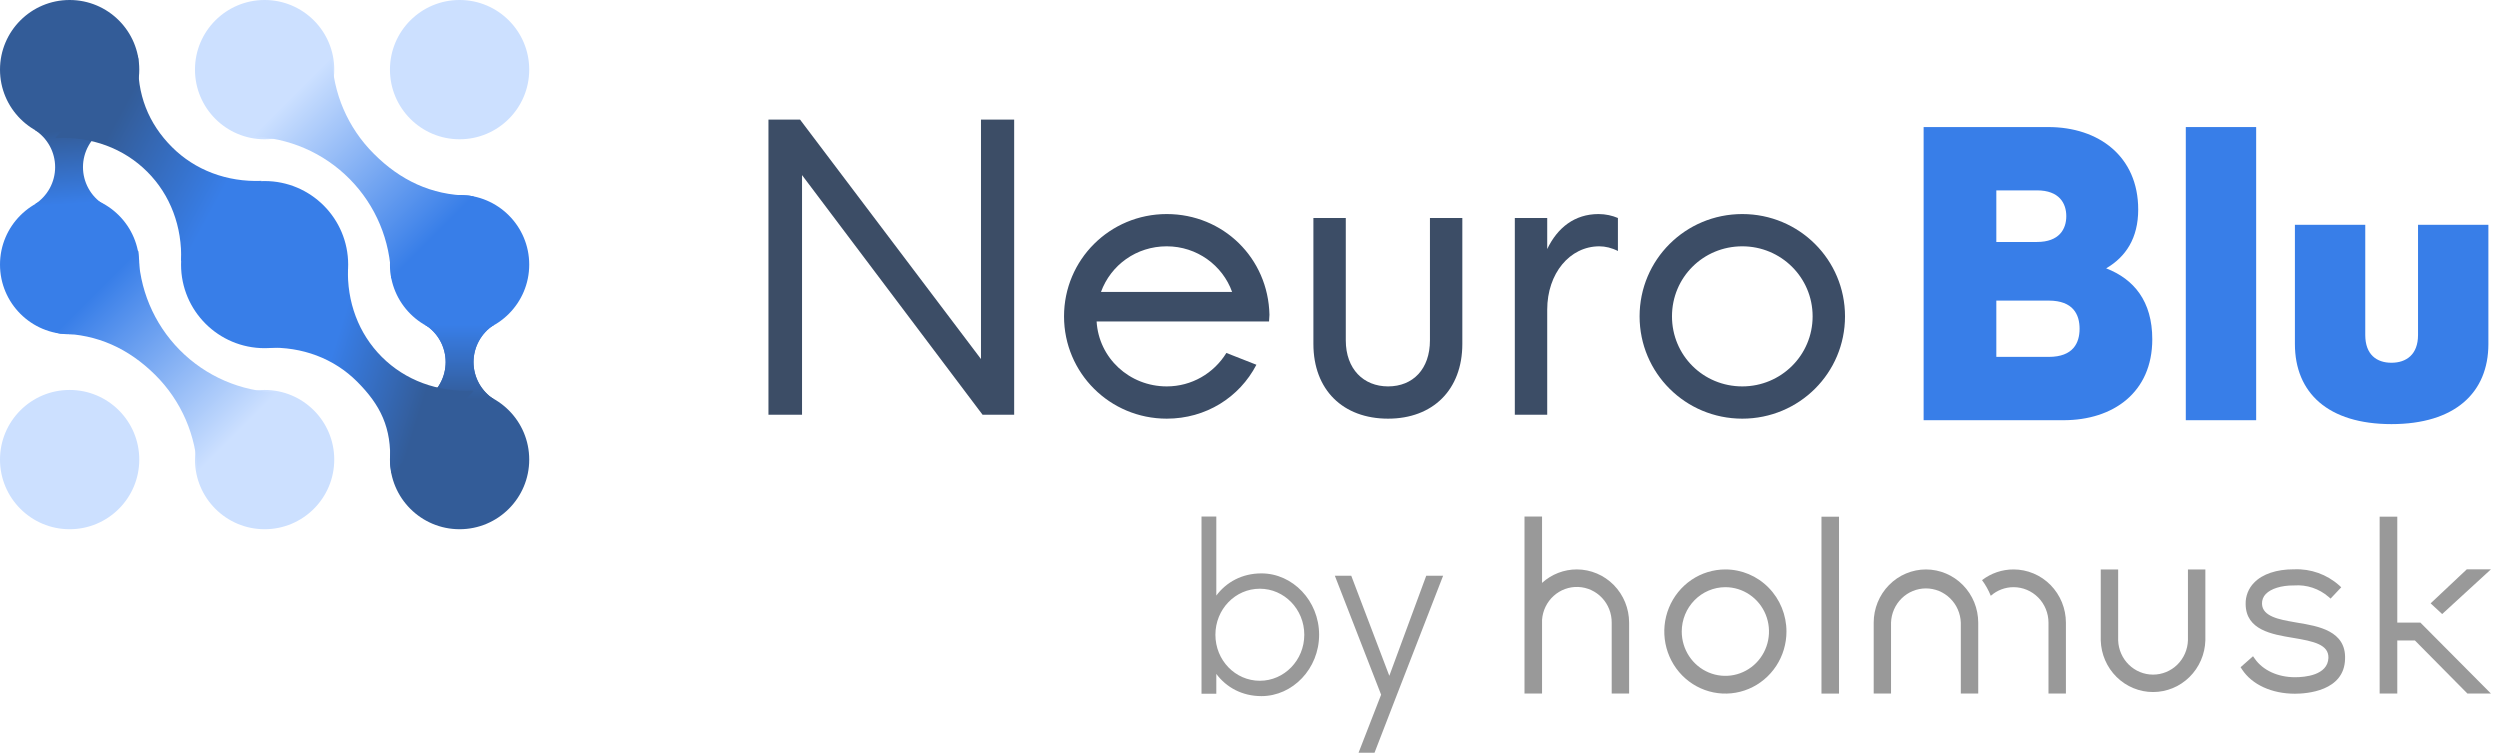 <svg width="209" height="63" viewBox="0 0 209 63" fill="none" xmlns="http://www.w3.org/2000/svg">
<g clip-path="url(#clip0)">
<path d="M38.421 44.243C41.636 44.243 44.243 41.636 44.243 38.421C44.243 35.206 41.636 32.6 38.421 32.6C35.206 32.6 32.6 35.206 32.6 38.421C32.6 41.636 35.206 44.243 38.421 44.243Z" fill="#335C98"/>
<path d="M22.121 29.107C25.98 29.107 29.107 25.979 29.107 22.121C29.107 18.263 25.98 15.136 22.121 15.136C18.263 15.136 15.136 18.263 15.136 22.121C15.136 25.979 18.263 29.107 22.121 29.107Z" fill="#387EE8"/>
<path d="M5.821 27.943C9.036 27.943 11.643 25.336 11.643 22.121C11.643 18.906 9.036 16.3 5.821 16.3C2.606 16.3 0 18.906 0 22.121C0 25.336 2.606 27.943 5.821 27.943Z" fill="#387EE8"/>
<path d="M22.121 11.643C25.336 11.643 27.943 9.036 27.943 5.821C27.943 2.606 25.336 0 22.121 0C18.906 0 16.3 2.606 16.3 5.821C16.3 9.036 18.906 11.643 22.121 11.643Z" fill="#CCE0FF"/>
<path d="M5.821 11.643C9.036 11.643 11.643 9.036 11.643 5.821C11.643 2.606 9.036 0 5.821 0C2.606 0 0 2.606 0 5.821C0 9.036 2.606 11.643 5.821 11.643Z" fill="#335C98"/>
<path d="M5.821 44.243C9.036 44.243 11.643 41.636 11.643 38.421C11.643 35.206 9.036 32.6 5.821 32.6C2.606 32.6 0 35.206 0 38.421C0 41.636 2.606 44.243 5.821 44.243Z" fill="#CCE0FF"/>
<path d="M22.121 44.243C25.336 44.243 27.943 41.636 27.943 38.421C27.943 35.206 25.336 32.6 22.121 32.6C18.906 32.6 16.3 35.206 16.3 38.421C16.3 41.636 18.906 44.243 22.121 44.243Z" fill="#CCE0FF"/>
<path d="M38.421 27.943C41.636 27.943 44.243 25.336 44.243 22.121C44.243 18.906 41.636 16.3 38.421 16.3C35.206 16.3 32.6 18.906 32.6 22.121C32.6 25.336 35.206 27.943 38.421 27.943Z" fill="#387EE8"/>
<path d="M38.421 11.643C41.636 11.643 44.243 9.036 44.243 5.821C44.243 2.606 41.636 0 38.421 0C35.206 0 32.6 2.606 32.6 5.821C32.6 9.036 35.206 11.643 38.421 11.643Z" fill="#CCE0FF"/>
<path d="M41.283 33.376H35.559C36.081 33.043 36.51 32.584 36.806 32.042C37.103 31.499 37.258 30.89 37.257 30.271C37.258 29.653 37.103 29.044 36.806 28.501C36.51 27.959 36.081 27.499 35.559 27.167H41.283C40.763 27.5 40.335 27.96 40.038 28.502C39.741 29.045 39.586 29.653 39.586 30.271C39.586 30.89 39.741 31.498 40.038 32.041C40.335 32.583 40.763 33.042 41.283 33.376Z" fill="url(#paint0_linear)"/>
<path d="M23.233 32.81L16.51 39.533C16.431 36.441 15.158 33.498 12.958 31.324C10.757 29.149 8.143 27.935 5.049 27.892L4.641 27.802L11.501 20.941L11.568 21.007C11.61 24.101 12.849 27.058 15.023 29.258C17.198 31.458 20.14 32.731 23.233 32.81Z" fill="url(#paint1_linear)"/>
<path d="M21.026 11.417L27.749 4.694C27.821 7.764 29.076 10.687 31.252 12.854C33.452 15.066 36.074 16.316 39.193 16.351L39.618 16.425L32.757 23.286L32.691 23.22C32.649 20.126 31.41 17.169 29.235 14.969C27.061 12.768 24.119 11.496 21.026 11.417Z" fill="url(#paint2_linear)"/>
<path d="M8.635 17.076H2.911C3.432 16.743 3.86 16.283 4.157 15.741C4.454 15.198 4.609 14.59 4.609 13.971C4.609 13.353 4.454 12.744 4.157 12.202C3.86 11.659 3.432 11.2 2.911 10.867H8.635C8.115 11.2 7.686 11.659 7.39 12.202C7.093 12.745 6.937 13.353 6.937 13.971C6.937 14.59 7.093 15.198 7.39 15.741C7.686 16.283 8.115 16.742 8.635 17.076H8.635Z" fill="url(#paint3_linear)"/>
<path d="M41.283 33.376H35.559C36.081 33.043 36.51 32.584 36.806 32.042C37.103 31.499 37.258 30.89 37.257 30.271C37.258 29.653 37.103 29.044 36.806 28.501C36.51 27.959 36.081 27.499 35.559 27.167H41.283C40.763 27.5 40.335 27.96 40.038 28.502C39.741 29.045 39.586 29.653 39.586 30.271C39.586 30.89 39.741 31.498 40.038 32.041C40.335 32.583 40.763 33.042 41.283 33.376Z" fill="url(#paint4_linear)"/>
<path d="M21.861 15.121L15.138 21.845C15.246 18.949 14.242 16.291 12.313 14.362C10.351 12.4 7.647 11.399 4.7 11.544L4.641 11.485L11.502 4.625L11.566 4.929C11.422 7.877 12.417 10.335 14.379 12.297C16.308 14.226 18.966 15.229 21.861 15.121L21.861 15.121Z" fill="url(#paint5_linear)"/>
<path d="M22.368 29.075L29.091 22.352C28.983 25.247 29.987 27.905 31.916 29.834C33.878 31.796 36.582 32.797 39.529 32.653L39.588 32.711L32.727 39.572L32.605 38.712C32.749 35.764 31.812 33.862 29.85 31.9C27.921 29.971 25.264 28.967 22.368 29.075Z" fill="url(#paint6_linear)"/>
</g>
<path d="M176.075 22.434C177.725 21.471 178.754 19.902 178.754 17.517C178.754 13.073 175.454 10.622 171.239 10.622H160.815V35.129H172.513C176.663 35.129 179.931 32.809 179.931 28.365C179.931 25.179 178.395 23.333 176.075 22.434ZM172.742 18.072C172.742 19.151 172.154 20.229 170.291 20.229H166.893V15.915H170.291C172.154 15.915 172.742 16.994 172.742 18.072ZM166.893 29.836V25.13H171.271C173.33 25.13 173.853 26.307 173.853 27.483C173.853 28.659 173.33 29.836 171.271 29.836H166.893Z" fill="#387EE8"/>
<path d="M188.615 35.129V10.622H182.733V35.129H188.615Z" fill="#387EE8"/>
<path d="M199.925 35.456C205.219 35.456 208.029 32.842 208.029 28.757V18.791H202.147V28.006C202.147 29.64 201.167 30.326 199.925 30.326C198.683 30.326 197.736 29.64 197.736 28.006V18.791H191.854V28.757C191.854 32.842 194.632 35.456 199.925 35.456Z" fill="#387EE8"/>
<path d="M82.01 30.016L66.885 10H64.243V34.671H67.05V14.638L82.142 34.671H84.784V10H82.01V30.016Z" fill="#3C4D66"/>
<path d="M106.126 26.316C106.026 21.579 102.262 17.895 97.539 17.895C92.784 17.895 88.953 21.71 88.953 26.447C88.953 31.184 92.784 35 97.539 35C100.809 35 103.616 33.224 105.036 30.493L102.526 29.507C101.469 31.217 99.62 32.303 97.539 32.303C94.418 32.303 91.859 29.934 91.677 26.875H106.092L106.126 26.316ZM97.539 20.592C100.066 20.592 102.212 22.188 103.005 24.408H92.041C92.866 22.155 94.996 20.592 97.539 20.592Z" fill="#3C4D66"/>
<path d="M116.042 35C119.774 35 122.251 32.599 122.251 28.75V18.224H119.543V28.454C119.543 30.855 118.123 32.303 116.042 32.303C113.995 32.303 112.508 30.855 112.508 28.454V18.224H109.8V28.75C109.8 32.599 112.277 35 116.042 35Z" fill="#3C4D66"/>
<path d="M133.64 17.895C131.642 17.895 130.205 19.03 129.347 20.822V18.224H126.639V34.671H129.347V25.888C129.347 22.862 131.229 20.592 133.706 20.592C134.201 20.592 134.763 20.724 135.258 20.987V18.224C134.796 18.026 134.234 17.895 133.64 17.895Z" fill="#3C4D66"/>
<path d="M145.656 35C150.412 35 154.243 31.184 154.243 26.447C154.243 21.71 150.412 17.895 145.656 17.895C140.901 17.895 137.07 21.71 137.07 26.447C137.07 31.184 140.901 35 145.656 35ZM145.656 32.303C142.387 32.303 139.778 29.704 139.778 26.447C139.778 23.191 142.387 20.592 145.656 20.592C148.893 20.592 151.535 23.191 151.535 26.447C151.535 29.704 148.893 32.303 145.656 32.303Z" fill="#3C4D66"/>
<path d="M182.912 53.538C182.885 54.306 182.566 55.033 182.022 55.567C181.478 56.1 180.751 56.398 179.995 56.398C179.239 56.398 178.513 56.1 177.969 55.567C177.425 55.033 177.105 54.306 177.078 53.538V47.605H175.622V53.538C175.656 54.694 176.131 55.792 176.948 56.597C177.764 57.403 178.857 57.854 179.995 57.854C181.133 57.854 182.226 57.403 183.043 56.597C183.859 55.792 184.335 54.694 184.368 53.538V47.605H182.912V53.538Z" fill="black" fill-opacity="0.4"/>
<path d="M153.742 43.196H152.275V57.984H153.742V43.196Z" fill="black" fill-opacity="0.4"/>
<path d="M131.823 47.603C130.75 47.602 129.715 48.003 128.915 48.73V43.184H127.448V57.98H128.915V51.818C128.97 51.05 129.316 50.335 129.88 49.822C130.444 49.31 131.182 49.04 131.938 49.07C132.694 49.1 133.409 49.428 133.931 49.984C134.454 50.54 134.743 51.281 134.738 52.05V57.98H136.194V52.05C136.193 50.872 135.732 49.742 134.913 48.908C134.094 48.075 132.982 47.605 131.823 47.603Z" fill="black" fill-opacity="0.4"/>
<path d="M192.084 52.061L191.737 51.999C190.594 51.797 189.135 51.546 189.104 50.484C189.097 50.332 189.121 50.18 189.176 50.038C189.23 49.895 189.314 49.767 189.42 49.659C189.855 49.21 190.716 48.943 191.726 48.943H191.798C192.844 48.866 193.878 49.211 194.676 49.903L194.836 50.043L195.727 49.098L195.563 48.943C194.527 48.02 193.182 47.538 191.806 47.595H191.734C190.343 47.595 189.142 47.982 188.445 48.71C188.211 48.945 188.028 49.226 187.906 49.536C187.784 49.846 187.726 50.178 187.736 50.511C187.759 52.673 189.939 53.033 191.692 53.323C193.445 53.614 194.687 53.889 194.656 55.001C194.599 56.457 192.682 56.616 191.863 56.616C190.43 56.616 189.173 56.038 188.498 55.066L188.353 54.861L187.313 55.779L187.435 55.965C188.269 57.239 189.923 57.995 191.855 57.995C192.823 57.995 195.983 57.785 196.047 55.093C196.143 52.735 193.795 52.343 192.084 52.061Z" fill="black" fill-opacity="0.4"/>
<path d="M161.016 47.605C159.856 47.606 158.744 48.074 157.924 48.908C157.104 49.742 156.642 50.872 156.641 52.051V57.981H158.09V52.051C158.117 51.283 158.436 50.556 158.98 50.023C159.524 49.489 160.251 49.191 161.007 49.191C161.763 49.191 162.489 49.489 163.033 50.023C163.577 50.556 163.897 51.283 163.924 52.051V57.981H165.38V52.051C165.379 50.874 164.919 49.745 164.101 48.912C163.284 48.079 162.174 47.609 161.016 47.605Z" fill="black" fill-opacity="0.4"/>
<path d="M168.327 47.605C167.378 47.604 166.455 47.918 165.698 48.499C165.996 48.902 166.242 49.342 166.429 49.809C166.958 49.342 167.635 49.086 168.335 49.088C169.108 49.088 169.85 49.4 170.398 49.956C170.945 50.511 171.253 51.265 171.254 52.051V57.981H172.71V52.051C172.709 51.467 172.595 50.888 172.375 50.348C172.154 49.809 171.831 49.318 171.424 48.905C171.017 48.492 170.535 48.165 170.003 47.942C169.472 47.719 168.902 47.604 168.327 47.605Z" fill="black" fill-opacity="0.4"/>
<path d="M144.241 49.088C144.963 49.088 145.668 49.306 146.267 49.713C146.867 50.12 147.335 50.699 147.611 51.376C147.887 52.054 147.959 52.799 147.818 53.518C147.677 54.237 147.33 54.897 146.82 55.416C146.31 55.934 145.66 56.287 144.953 56.43C144.245 56.573 143.512 56.5 142.846 56.219C142.179 55.939 141.61 55.464 141.209 54.854C140.808 54.245 140.594 53.528 140.594 52.795C140.595 51.812 140.98 50.87 141.664 50.175C142.347 49.48 143.274 49.089 144.241 49.088ZM144.241 47.605C143.231 47.605 142.244 47.909 141.404 48.479C140.564 49.05 139.91 49.86 139.523 50.809C139.137 51.757 139.036 52.8 139.233 53.807C139.43 54.814 139.916 55.739 140.63 56.465C141.345 57.191 142.254 57.685 143.245 57.885C144.236 58.085 145.262 57.983 146.195 57.59C147.128 57.197 147.926 56.532 148.487 55.678C149.048 54.825 149.348 53.821 149.348 52.795C149.348 51.418 148.81 50.098 147.852 49.125C146.894 48.151 145.596 47.605 144.241 47.605Z" fill="black" fill-opacity="0.4"/>
<path d="M200.413 52.05V43.196H198.939V57.98H200.413V53.541H201.884L206.275 57.98H208.241L202.346 52.05H200.413Z" fill="black" fill-opacity="0.4"/>
<path d="M208.242 47.596H206.223L203.201 50.44L204.165 51.335L208.242 47.596Z" fill="black" fill-opacity="0.4"/>
<path d="M105.457 47.935C103.838 47.935 102.523 48.665 101.684 49.79L101.684 43.184H100.446L100.446 57.998H101.684V56.34C102.523 57.465 103.838 58.195 105.457 58.195C108.068 58.195 110.278 55.906 110.278 53.065C110.278 50.224 108.068 47.935 105.457 47.935ZM105.324 56.912C103.266 56.912 101.608 55.196 101.608 53.065C101.608 50.934 103.266 49.217 105.324 49.217C107.363 49.217 109.039 50.934 109.039 53.065C109.039 55.196 107.363 56.912 105.324 56.912Z" fill="black" fill-opacity="0.4"/>
<path d="M119.234 48.132L116.147 56.498L112.965 48.132H111.593L115.461 58.077L113.575 62.93H114.909L116.586 58.59L120.644 48.132H119.234Z" fill="black" fill-opacity="0.4"/>
<defs>
<linearGradient id="paint0_linear" x1="38.421" y1="33.376" x2="38.421" y2="27.167" gradientUnits="userSpaceOnUse">
<stop stop-color="#335C98"/>
<stop offset="1" stop-color="#387EE8"/>
</linearGradient>
<linearGradient id="paint1_linear" x1="8.071" y1="24.371" x2="19.871" y2="36.172" gradientUnits="userSpaceOnUse">
<stop stop-color="#387EE8"/>
<stop offset="1" stop-color="#CCE0FF"/>
</linearGradient>
<linearGradient id="paint2_linear" x1="36.188" y1="19.855" x2="24.387" y2="8.055" gradientUnits="userSpaceOnUse">
<stop stop-color="#387EE8"/>
<stop offset="1" stop-color="#CCE0FF"/>
</linearGradient>
<linearGradient id="paint3_linear" x1="5.821" y1="10.867" x2="6.324" y2="17.035" gradientUnits="userSpaceOnUse">
<stop stop-color="#335C98"/>
<stop offset="1" stop-color="#387EE8"/>
</linearGradient>
<linearGradient id="paint4_linear" x1="38.421" y1="33.376" x2="38.421" y2="27.167" gradientUnits="userSpaceOnUse">
<stop stop-color="#335C98"/>
<stop offset="1" stop-color="#387EE8"/>
</linearGradient>
<linearGradient id="paint5_linear" x1="9.896" y1="9.702" x2="19.266" y2="14.784" gradientUnits="userSpaceOnUse">
<stop stop-color="#335C98"/>
<stop offset="1" stop-color="#387EE8"/>
</linearGradient>
<linearGradient id="paint6_linear" x1="35.317" y1="33.764" x2="27.239" y2="31.231" gradientUnits="userSpaceOnUse">
<stop stop-color="#335C98"/>
<stop offset="1" stop-color="#387EE8"/>
</linearGradient>
<clipPath id="clip0">
<rect width="44.243" height="44.243" fill="white"/>
</clipPath>
</defs>
</svg>
